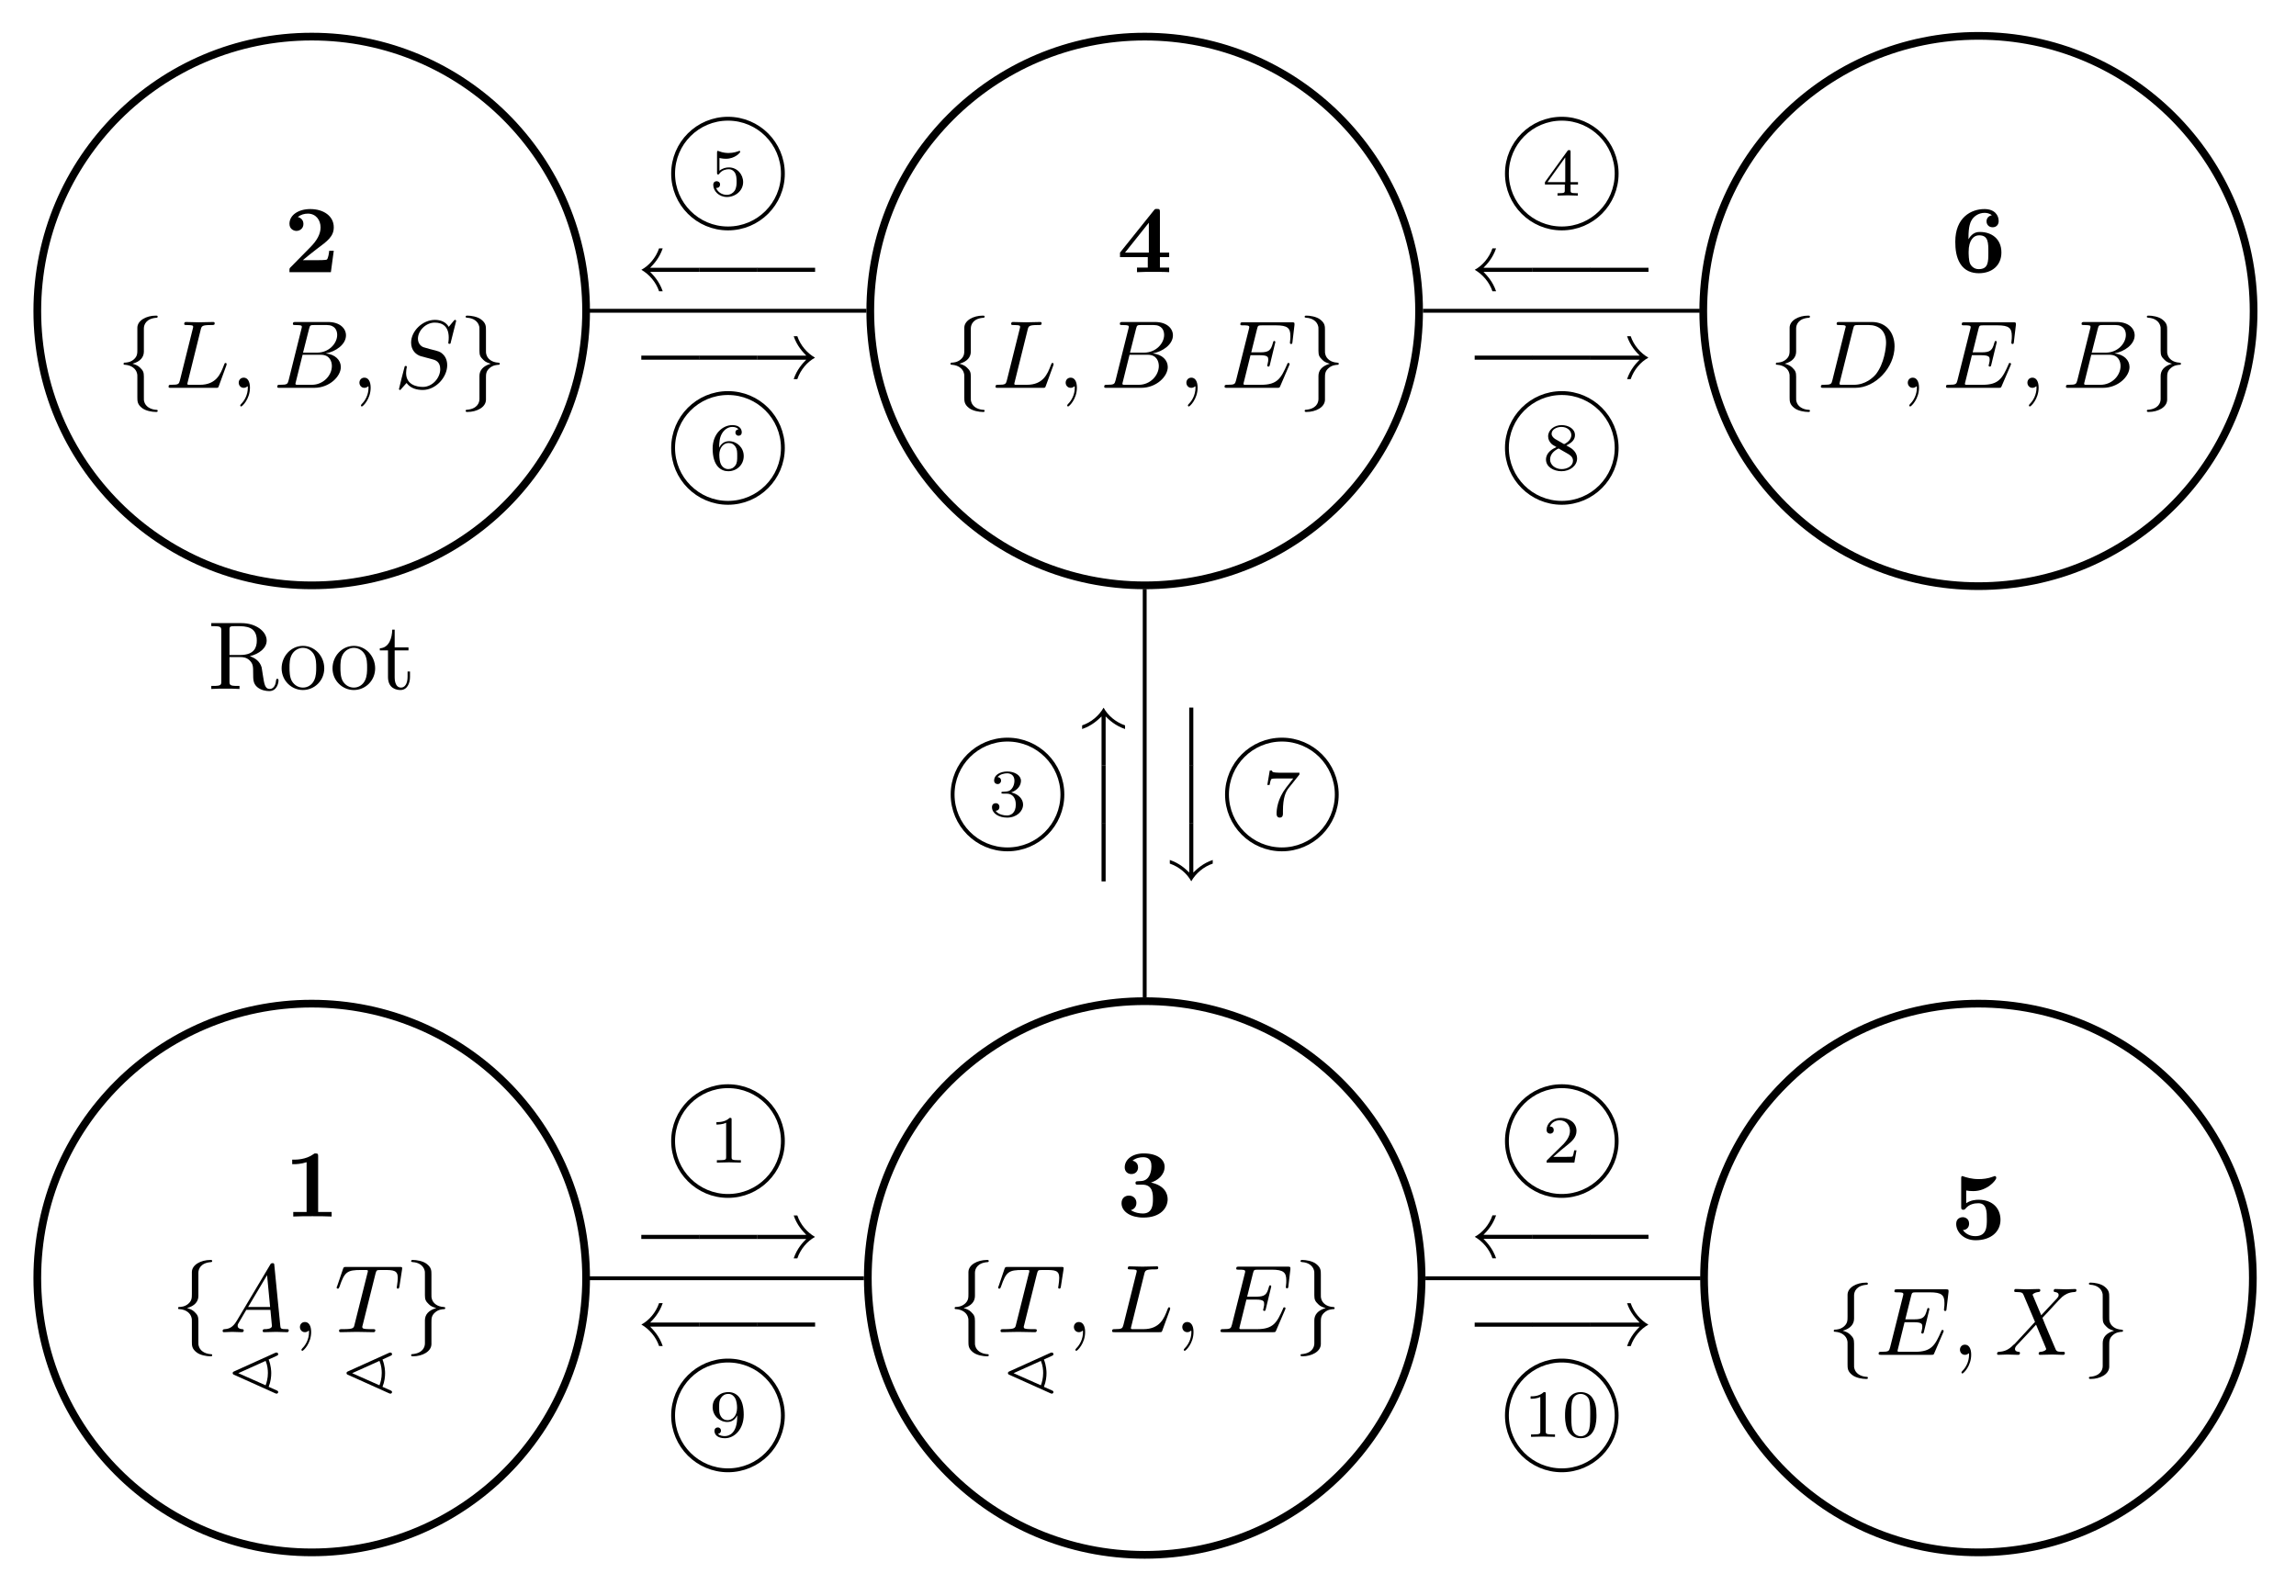 <?xml version="1.0" encoding="UTF-8"?>
<svg xmlns="http://www.w3.org/2000/svg" xmlns:xlink="http://www.w3.org/1999/xlink" width="236.477pt" height="164.425pt" viewBox="0 0 236.477 164.425" version="1.2">
<defs>
<g>
<symbol overflow="visible" id="glyph0-0">
<path style="stroke:none;" d=""/>
</symbol>
<symbol overflow="visible" id="glyph0-1">
<path style="stroke:none;" d="M 5.125 -2.203 L 4.656 -2.203 C 4.641 -2 4.547 -1.375 4.406 -1.297 C 4.297 -1.234 3.547 -1.234 3.391 -1.234 L 1.938 -1.234 C 2.406 -1.625 2.922 -2.047 3.359 -2.375 C 4.5 -3.219 5.125 -3.688 5.125 -4.625 C 5.125 -5.766 4.094 -6.5 2.703 -6.5 C 1.5 -6.5 0.562 -5.891 0.562 -4.984 C 0.562 -4.406 1.047 -4.25 1.281 -4.25 C 1.594 -4.25 2 -4.469 2 -4.969 C 2 -5.484 1.578 -5.641 1.422 -5.688 C 1.719 -5.922 2.094 -6.031 2.453 -6.031 C 3.297 -6.031 3.766 -5.359 3.766 -4.609 C 3.766 -3.922 3.391 -3.25 2.688 -2.547 L 0.688 -0.516 C 0.562 -0.391 0.562 -0.375 0.562 -0.172 L 0.562 0 L 4.828 0 Z M 5.125 -2.203 "/>
</symbol>
<symbol overflow="visible" id="glyph0-2">
<path style="stroke:none;" d="M 4.422 -1.547 L 5.375 -1.547 L 5.375 -2.016 L 4.422 -2.016 L 4.422 -6.188 C 4.422 -6.453 4.391 -6.516 4.125 -6.516 C 3.906 -6.516 3.906 -6.5 3.781 -6.344 L 0.312 -2.016 L 0.312 -1.547 L 3.172 -1.547 L 3.172 -0.469 L 2.062 -0.469 L 2.062 0 C 2.438 -0.031 3.344 -0.031 3.766 -0.031 C 4.172 -0.031 5.031 -0.031 5.375 0 L 5.375 -0.469 L 4.422 -0.469 Z M 3.281 -2.016 L 0.828 -2.016 L 3.281 -5.094 Z M 3.281 -2.016 "/>
</symbol>
<symbol overflow="visible" id="glyph0-3">
<path style="stroke:none;" d="M 1.828 -3.391 L 1.828 -3.578 C 1.828 -4.719 2.031 -5.141 2.109 -5.281 C 2.344 -5.75 2.875 -6.109 3.484 -6.109 C 3.656 -6.109 4 -6.078 4.234 -5.859 C 3.875 -5.797 3.688 -5.531 3.688 -5.234 C 3.688 -4.906 3.922 -4.625 4.312 -4.625 C 4.688 -4.625 4.938 -4.875 4.938 -5.266 C 4.938 -5.875 4.516 -6.5 3.469 -6.5 C 2.109 -6.5 0.469 -5.641 0.469 -3.141 C 0.469 -2.359 0.562 -1.562 0.969 -0.891 C 1.438 -0.125 2.188 0.109 2.891 0.109 C 4.266 0.109 5.219 -0.703 5.219 -2.031 C 5.219 -3.422 4.219 -4.141 3.016 -4.141 C 2.797 -4.141 2.25 -4.141 1.828 -3.391 Z M 2.875 -0.312 C 2.344 -0.312 2.078 -0.703 2 -0.859 C 1.844 -1.188 1.844 -1.906 1.844 -2.078 C 1.844 -3.328 2.375 -3.797 2.922 -3.797 C 3.875 -3.797 3.875 -3.047 3.875 -2.047 C 3.875 -1.047 3.875 -0.312 2.875 -0.312 Z M 2.875 -0.312 "/>
</symbol>
<symbol overflow="visible" id="glyph0-4">
<path style="stroke:none;" d="M 3.516 -6.188 C 3.516 -6.406 3.516 -6.5 3.25 -6.5 C 3.141 -6.5 3.125 -6.5 3.031 -6.422 C 2.266 -5.859 1.25 -5.859 1.047 -5.859 L 0.844 -5.859 L 0.844 -5.391 L 1.047 -5.391 C 1.203 -5.391 1.75 -5.406 2.328 -5.594 L 2.328 -0.469 L 0.953 -0.469 L 0.953 0 C 1.391 -0.031 2.438 -0.031 2.922 -0.031 C 3.406 -0.031 4.469 -0.031 4.906 0 L 4.906 -0.469 L 3.516 -0.469 Z M 3.516 -6.188 "/>
</symbol>
<symbol overflow="visible" id="glyph0-5">
<path style="stroke:none;" d="M 3.5 -3.5 C 4.172 -3.703 4.906 -4.266 4.906 -5.125 C 4.906 -5.891 4.141 -6.5 2.75 -6.5 C 1.562 -6.5 0.797 -5.859 0.797 -5.062 C 0.797 -4.641 1.094 -4.375 1.484 -4.375 C 1.922 -4.375 2.172 -4.688 2.172 -5.062 C 2.172 -5.641 1.641 -5.75 1.594 -5.75 C 1.938 -6.031 2.375 -6.109 2.688 -6.109 C 3.516 -6.109 3.547 -5.484 3.547 -5.156 C 3.547 -5.016 3.531 -3.719 2.5 -3.656 C 2.094 -3.641 2.078 -3.625 2.031 -3.625 C 1.922 -3.609 1.906 -3.516 1.906 -3.453 C 1.906 -3.281 2 -3.281 2.188 -3.281 L 2.625 -3.281 C 3.703 -3.281 3.703 -2.297 3.703 -1.797 C 3.703 -1.328 3.703 -0.312 2.672 -0.312 C 2.406 -0.312 1.891 -0.359 1.422 -0.656 C 1.75 -0.75 2 -0.984 2 -1.406 C 2 -1.844 1.672 -2.156 1.234 -2.156 C 0.828 -2.156 0.469 -1.891 0.469 -1.375 C 0.469 -0.484 1.438 0.109 2.719 0.109 C 4.5 0.109 5.219 -0.891 5.219 -1.781 C 5.219 -2.328 4.938 -3.188 3.5 -3.5 Z M 3.5 -3.5 "/>
</symbol>
<symbol overflow="visible" id="glyph0-6">
<path style="stroke:none;" d="M 5.125 -2 C 5.125 -3.141 4.344 -4.062 2.875 -4.062 C 2.594 -4.062 2.062 -4.031 1.594 -3.703 L 1.594 -5.016 C 1.875 -4.969 1.984 -4.953 2.328 -4.953 C 3.766 -4.953 4.688 -6.078 4.688 -6.312 C 4.688 -6.391 4.656 -6.5 4.547 -6.5 C 4.516 -6.5 4.5 -6.5 4.391 -6.453 C 3.828 -6.234 3.297 -6.188 2.875 -6.188 C 2.125 -6.188 1.594 -6.375 1.344 -6.453 C 1.25 -6.484 1.234 -6.5 1.203 -6.5 C 1.078 -6.5 1.078 -6.391 1.078 -6.234 L 1.078 -3.328 C 1.078 -3.156 1.078 -3.031 1.297 -3.031 C 1.422 -3.031 1.438 -3.062 1.516 -3.141 C 1.891 -3.609 2.438 -3.703 2.844 -3.703 C 3.719 -3.703 3.719 -2.828 3.719 -2.031 C 3.719 -1.312 3.719 -0.312 2.531 -0.312 C 2.297 -0.312 1.672 -0.359 1.25 -0.938 C 1.609 -0.953 1.891 -1.188 1.891 -1.594 C 1.891 -2.125 1.469 -2.266 1.234 -2.266 C 1.078 -2.266 0.562 -2.188 0.562 -1.578 C 0.562 -0.734 1.344 0.109 2.562 0.109 C 4.156 0.109 5.125 -0.781 5.125 -2 Z M 5.125 -2 "/>
</symbol>
<symbol overflow="visible" id="glyph1-0">
<path style="stroke:none;" d=""/>
</symbol>
<symbol overflow="visible" id="glyph1-1">
<path style="stroke:none;" d="M 2.812 -6.125 C 2.812 -6.516 3.062 -7.156 4.141 -7.219 C 4.203 -7.234 4.234 -7.266 4.234 -7.328 C 4.234 -7.438 4.156 -7.438 4.047 -7.438 C 3.062 -7.438 2.156 -6.938 2.141 -6.203 L 2.141 -3.938 C 2.141 -3.547 2.141 -3.234 1.75 -2.906 C 1.406 -2.625 1.016 -2.594 0.797 -2.594 C 0.75 -2.578 0.719 -2.547 0.719 -2.484 C 0.719 -2.375 0.781 -2.375 0.875 -2.375 C 1.531 -2.328 2 -1.969 2.109 -1.484 C 2.141 -1.375 2.141 -1.359 2.141 -1 L 2.141 0.969 C 2.141 1.375 2.141 1.703 2.625 2.078 C 3 2.375 3.656 2.484 4.047 2.484 C 4.156 2.484 4.234 2.484 4.234 2.375 C 4.234 2.266 4.172 2.266 4.078 2.266 C 3.453 2.219 2.969 1.906 2.844 1.406 C 2.812 1.312 2.812 1.297 2.812 0.938 L 2.812 -1.156 C 2.812 -1.609 2.734 -1.781 2.406 -2.094 C 2.203 -2.297 1.922 -2.406 1.641 -2.484 C 2.453 -2.703 2.812 -3.172 2.812 -3.734 Z M 2.812 -6.125 "/>
</symbol>
<symbol overflow="visible" id="glyph1-2">
<path style="stroke:none;" d="M 2.141 1.156 C 2.141 1.562 1.891 2.188 0.797 2.266 C 0.75 2.266 0.719 2.312 0.719 2.375 C 0.719 2.484 0.828 2.484 0.906 2.484 C 1.875 2.484 2.797 2 2.812 1.234 L 2.812 -1.016 C 2.812 -1.406 2.812 -1.719 3.203 -2.047 C 3.547 -2.344 3.922 -2.359 4.141 -2.375 C 4.203 -2.375 4.234 -2.422 4.234 -2.484 C 4.234 -2.578 4.172 -2.578 4.078 -2.594 C 3.422 -2.625 2.953 -2.984 2.844 -3.469 C 2.812 -3.578 2.812 -3.609 2.812 -3.953 L 2.812 -5.922 C 2.812 -6.344 2.812 -6.656 2.328 -7.031 C 1.938 -7.344 1.25 -7.438 0.906 -7.438 C 0.828 -7.438 0.719 -7.438 0.719 -7.328 C 0.719 -7.234 0.781 -7.234 0.875 -7.219 C 1.5 -7.188 1.984 -6.859 2.109 -6.359 C 2.141 -6.266 2.141 -6.25 2.141 -5.891 L 2.141 -3.812 C 2.141 -3.359 2.219 -3.188 2.547 -2.875 C 2.75 -2.656 3.031 -2.562 3.312 -2.484 C 2.5 -2.25 2.141 -1.797 2.141 -1.219 Z M 2.141 1.156 "/>
</symbol>
<symbol overflow="visible" id="glyph2-0">
<path style="stroke:none;" d=""/>
</symbol>
<symbol overflow="visible" id="glyph2-1">
<path style="stroke:none;" d="M 3.703 -6 C 3.797 -6.359 3.828 -6.469 4.766 -6.469 C 5.062 -6.469 5.141 -6.469 5.141 -6.656 C 5.141 -6.781 5.031 -6.781 4.984 -6.781 C 4.656 -6.781 3.844 -6.75 3.516 -6.75 C 3.219 -6.75 2.484 -6.781 2.188 -6.781 C 2.125 -6.781 2 -6.781 2 -6.578 C 2 -6.469 2.094 -6.469 2.281 -6.469 C 2.297 -6.469 2.484 -6.469 2.656 -6.453 C 2.844 -6.422 2.922 -6.422 2.922 -6.297 C 2.922 -6.25 2.922 -6.219 2.891 -6.109 L 1.562 -0.781 C 1.453 -0.391 1.438 -0.312 0.656 -0.312 C 0.484 -0.312 0.391 -0.312 0.391 -0.109 C 0.391 0 0.469 0 0.656 0 L 5.25 0 C 5.484 0 5.5 0 5.562 -0.172 L 6.344 -2.312 C 6.375 -2.422 6.375 -2.438 6.375 -2.453 C 6.375 -2.484 6.344 -2.562 6.266 -2.562 C 6.172 -2.562 6.156 -2.516 6.094 -2.344 C 5.75 -1.438 5.312 -0.312 3.609 -0.312 L 2.672 -0.312 C 2.531 -0.312 2.516 -0.312 2.453 -0.312 C 2.344 -0.328 2.328 -0.344 2.328 -0.422 C 2.328 -0.453 2.328 -0.469 2.375 -0.641 Z M 3.703 -6 "/>
</symbol>
<symbol overflow="visible" id="glyph2-2">
<path style="stroke:none;" d="M 2.016 -0.016 C 2.016 -0.672 1.766 -1.047 1.375 -1.047 C 1.047 -1.047 0.859 -0.797 0.859 -0.531 C 0.859 -0.266 1.047 0 1.375 0 C 1.5 0 1.625 -0.047 1.719 -0.125 C 1.75 -0.156 1.766 -0.156 1.781 -0.156 C 1.781 -0.156 1.797 -0.156 1.797 -0.016 C 1.797 0.719 1.453 1.312 1.125 1.641 C 1.016 1.75 1.016 1.781 1.016 1.812 C 1.016 1.875 1.062 1.922 1.109 1.922 C 1.219 1.922 2.016 1.156 2.016 -0.016 Z M 2.016 -0.016 "/>
</symbol>
<symbol overflow="visible" id="glyph2-3">
<path style="stroke:none;" d="M 1.594 -0.781 C 1.484 -0.391 1.469 -0.312 0.688 -0.312 C 0.516 -0.312 0.422 -0.312 0.422 -0.109 C 0.422 0 0.5 0 0.688 0 L 4.234 0 C 5.797 0 6.969 -1.172 6.969 -2.141 C 6.969 -2.859 6.391 -3.438 5.422 -3.547 C 6.453 -3.734 7.5 -4.469 7.5 -5.406 C 7.5 -6.141 6.844 -6.781 5.656 -6.781 L 2.328 -6.781 C 2.141 -6.781 2.031 -6.781 2.031 -6.578 C 2.031 -6.469 2.125 -6.469 2.312 -6.469 C 2.328 -6.469 2.516 -6.469 2.688 -6.453 C 2.875 -6.422 2.953 -6.422 2.953 -6.297 C 2.953 -6.25 2.953 -6.219 2.922 -6.109 Z M 3.078 -3.625 L 3.703 -6.094 C 3.797 -6.438 3.812 -6.469 4.234 -6.469 L 5.516 -6.469 C 6.391 -6.469 6.594 -5.891 6.594 -5.453 C 6.594 -4.578 5.75 -3.625 4.531 -3.625 Z M 2.641 -0.312 C 2.5 -0.312 2.484 -0.312 2.422 -0.312 C 2.328 -0.328 2.297 -0.344 2.297 -0.422 C 2.297 -0.453 2.297 -0.469 2.344 -0.641 L 3.031 -3.406 L 4.906 -3.406 C 5.859 -3.406 6.047 -2.672 6.047 -2.25 C 6.047 -1.266 5.156 -0.312 3.984 -0.312 Z M 2.641 -0.312 "/>
</symbol>
<symbol overflow="visible" id="glyph2-4">
<path style="stroke:none;" d="M 6.406 -6.891 C 6.406 -6.922 6.375 -7 6.297 -7 C 6.234 -7 6.234 -6.984 6.109 -6.844 L 5.641 -6.281 C 5.375 -6.75 4.859 -7 4.219 -7 C 2.953 -7 1.766 -5.859 1.766 -4.656 C 1.766 -3.844 2.297 -3.391 2.797 -3.25 L 3.859 -2.969 C 4.234 -2.875 4.766 -2.734 4.766 -1.922 C 4.766 -1.016 3.953 -0.094 2.984 -0.094 C 2.344 -0.094 1.25 -0.312 1.25 -1.531 C 1.25 -1.781 1.297 -2.016 1.312 -2.078 C 1.312 -2.109 1.328 -2.125 1.328 -2.141 C 1.328 -2.25 1.266 -2.25 1.203 -2.25 C 1.156 -2.25 1.141 -2.25 1.109 -2.219 C 1.078 -2.172 0.516 0.094 0.516 0.125 C 0.516 0.172 0.562 0.219 0.625 0.219 C 0.672 0.219 0.688 0.203 0.797 0.062 L 1.297 -0.5 C 1.719 0.078 2.391 0.219 2.969 0.219 C 4.312 0.219 5.484 -1.094 5.484 -2.328 C 5.484 -3.016 5.156 -3.359 5 -3.5 C 4.766 -3.719 4.625 -3.766 3.734 -3.984 C 3.516 -4.047 3.172 -4.141 3.078 -4.172 C 2.812 -4.25 2.469 -4.547 2.469 -5.062 C 2.469 -5.875 3.266 -6.719 4.203 -6.719 C 5.031 -6.719 5.641 -6.297 5.641 -5.172 C 5.641 -4.859 5.594 -4.688 5.594 -4.625 C 5.594 -4.609 5.594 -4.531 5.719 -4.531 C 5.812 -4.531 5.828 -4.547 5.859 -4.719 Z M 6.406 -6.891 "/>
</symbol>
<symbol overflow="visible" id="glyph2-5">
<path style="stroke:none;" d="M 7.031 -2.312 C 7.047 -2.359 7.078 -2.438 7.078 -2.453 C 7.078 -2.453 7.078 -2.562 6.953 -2.562 C 6.859 -2.562 6.844 -2.5 6.828 -2.438 C 6.188 -0.969 5.812 -0.312 4.125 -0.312 L 2.672 -0.312 C 2.531 -0.312 2.516 -0.312 2.453 -0.312 C 2.344 -0.328 2.328 -0.344 2.328 -0.422 C 2.328 -0.453 2.328 -0.469 2.375 -0.641 L 3.047 -3.359 L 4.031 -3.359 C 4.875 -3.359 4.875 -3.141 4.875 -2.891 C 4.875 -2.828 4.875 -2.703 4.797 -2.406 C 4.781 -2.359 4.766 -2.328 4.766 -2.297 C 4.766 -2.25 4.812 -2.188 4.906 -2.188 C 4.984 -2.188 5.016 -2.25 5.047 -2.391 L 5.609 -4.719 C 5.609 -4.766 5.562 -4.828 5.5 -4.828 C 5.406 -4.828 5.391 -4.766 5.359 -4.641 C 5.156 -3.891 4.969 -3.656 4.062 -3.656 L 3.125 -3.656 L 3.719 -6.047 C 3.812 -6.406 3.812 -6.438 4.25 -6.438 L 5.656 -6.438 C 6.859 -6.438 7.156 -6.156 7.156 -5.344 C 7.156 -5.094 7.156 -5.078 7.125 -4.812 C 7.125 -4.75 7.109 -4.688 7.109 -4.641 C 7.109 -4.578 7.141 -4.516 7.234 -4.516 C 7.344 -4.516 7.359 -4.578 7.375 -4.766 L 7.578 -6.484 C 7.594 -6.75 7.547 -6.75 7.297 -6.75 L 2.297 -6.75 C 2.094 -6.75 2 -6.75 2 -6.547 C 2 -6.438 2.078 -6.438 2.266 -6.438 C 2.641 -6.438 2.922 -6.438 2.922 -6.266 C 2.922 -6.219 2.922 -6.203 2.875 -6.016 L 1.562 -0.781 C 1.453 -0.391 1.438 -0.312 0.656 -0.312 C 0.484 -0.312 0.375 -0.312 0.375 -0.125 C 0.375 0 0.469 0 0.656 0 L 5.797 0 C 6.031 0 6.047 -0.016 6.109 -0.172 Z M 7.031 -2.312 "/>
</symbol>
<symbol overflow="visible" id="glyph2-6">
<path style="stroke:none;" d="M 1.578 -0.781 C 1.484 -0.391 1.453 -0.312 0.672 -0.312 C 0.5 -0.312 0.391 -0.312 0.391 -0.125 C 0.391 0 0.484 0 0.672 0 L 3.953 0 C 6.016 0 7.984 -2.094 7.984 -4.266 C 7.984 -5.672 7.141 -6.781 5.641 -6.781 L 2.312 -6.781 C 2.125 -6.781 2.016 -6.781 2.016 -6.594 C 2.016 -6.469 2.109 -6.469 2.297 -6.469 C 2.438 -6.469 2.609 -6.453 2.734 -6.453 C 2.891 -6.422 2.953 -6.406 2.953 -6.297 C 2.953 -6.25 2.938 -6.219 2.906 -6.109 Z M 3.719 -6.094 C 3.812 -6.438 3.828 -6.469 4.25 -6.469 L 5.312 -6.469 C 6.297 -6.469 7.109 -5.938 7.109 -4.641 C 7.109 -4.141 6.922 -2.516 6.078 -1.422 C 5.781 -1.062 5 -0.312 3.781 -0.312 L 2.656 -0.312 C 2.516 -0.312 2.5 -0.312 2.438 -0.312 C 2.344 -0.328 2.312 -0.344 2.312 -0.422 C 2.312 -0.453 2.312 -0.469 2.359 -0.641 Z M 3.719 -6.094 "/>
</symbol>
<symbol overflow="visible" id="glyph2-7">
<path style="stroke:none;" d="M 1.781 -1.141 C 1.375 -0.469 0.984 -0.344 0.562 -0.312 C 0.438 -0.297 0.344 -0.297 0.344 -0.109 C 0.344 -0.047 0.391 0 0.469 0 C 0.75 0 1.047 -0.031 1.328 -0.031 C 1.656 -0.031 2 0 2.328 0 C 2.375 0 2.516 0 2.516 -0.188 C 2.516 -0.297 2.422 -0.312 2.344 -0.312 C 2.125 -0.328 1.891 -0.406 1.891 -0.656 C 1.891 -0.781 1.938 -0.891 2.031 -1.016 L 2.781 -2.297 L 5.266 -2.297 C 5.281 -2.078 5.422 -0.734 5.422 -0.641 C 5.422 -0.344 4.906 -0.312 4.719 -0.312 C 4.578 -0.312 4.469 -0.312 4.469 -0.109 C 4.469 0 4.594 0 4.609 0 C 5.016 0 5.453 -0.031 5.859 -0.031 C 6.109 -0.031 6.734 0 6.969 0 C 7.031 0 7.156 0 7.156 -0.203 C 7.156 -0.312 7.047 -0.312 6.922 -0.312 C 6.312 -0.312 6.312 -0.375 6.281 -0.672 L 5.672 -6.859 C 5.656 -7.062 5.656 -7.109 5.484 -7.109 C 5.328 -7.109 5.281 -7.031 5.234 -6.938 Z M 2.969 -2.594 L 4.922 -5.875 L 5.234 -2.594 Z M 2.969 -2.594 "/>
</symbol>
<symbol overflow="visible" id="glyph2-8">
<path style="stroke:none;" d="M 4.234 -6.016 C 4.312 -6.297 4.344 -6.359 4.469 -6.391 C 4.547 -6.406 4.875 -6.406 5.094 -6.406 C 6.094 -6.406 6.531 -6.375 6.531 -5.594 C 6.531 -5.453 6.5 -5.062 6.453 -4.797 C 6.453 -4.766 6.422 -4.641 6.422 -4.609 C 6.422 -4.547 6.453 -4.484 6.547 -4.484 C 6.656 -4.484 6.672 -4.562 6.703 -4.719 L 6.969 -6.438 C 6.969 -6.484 6.984 -6.578 6.984 -6.609 C 6.984 -6.719 6.891 -6.719 6.719 -6.719 L 1.203 -6.719 C 0.969 -6.719 0.969 -6.703 0.891 -6.516 L 0.297 -4.766 C 0.281 -4.75 0.234 -4.609 0.234 -4.594 C 0.234 -4.531 0.281 -4.484 0.359 -4.484 C 0.453 -4.484 0.469 -4.531 0.531 -4.688 C 1.062 -6.234 1.312 -6.406 2.781 -6.406 L 3.172 -6.406 C 3.453 -6.406 3.453 -6.375 3.453 -6.297 C 3.453 -6.234 3.422 -6.109 3.406 -6.078 L 2.078 -0.781 C 2 -0.422 1.969 -0.312 0.906 -0.312 C 0.547 -0.312 0.484 -0.312 0.484 -0.125 C 0.484 0 0.594 0 0.656 0 C 0.922 0 1.203 -0.016 1.469 -0.016 C 1.75 -0.016 2.031 -0.031 2.312 -0.031 C 2.594 -0.031 2.875 -0.016 3.141 -0.016 C 3.422 -0.016 3.719 0 4 0 C 4.094 0 4.219 0 4.219 -0.203 C 4.219 -0.312 4.141 -0.312 3.875 -0.312 C 3.625 -0.312 3.5 -0.312 3.25 -0.328 C 2.953 -0.359 2.875 -0.391 2.875 -0.547 C 2.875 -0.562 2.875 -0.609 2.922 -0.75 Z M 4.234 -6.016 "/>
</symbol>
<symbol overflow="visible" id="glyph2-9">
<path style="stroke:none;" d="M 4.812 -4.078 L 3.984 -6.047 C 3.953 -6.125 3.922 -6.172 3.922 -6.188 C 3.922 -6.234 4.094 -6.422 4.516 -6.469 C 4.609 -6.484 4.719 -6.484 4.719 -6.656 C 4.719 -6.781 4.594 -6.781 4.562 -6.781 C 4.156 -6.781 3.734 -6.75 3.312 -6.75 C 3.062 -6.75 2.453 -6.781 2.203 -6.781 C 2.141 -6.781 2.031 -6.781 2.031 -6.578 C 2.031 -6.469 2.125 -6.469 2.25 -6.469 C 2.844 -6.469 2.906 -6.375 3 -6.156 L 4.172 -3.391 L 2.078 -1.125 L 1.938 -1.016 C 1.453 -0.5 0.984 -0.344 0.484 -0.312 C 0.359 -0.297 0.266 -0.297 0.266 -0.109 C 0.266 -0.094 0.266 0 0.391 0 C 0.688 0 1.016 -0.031 1.328 -0.031 C 1.703 -0.031 2.078 0 2.438 0 C 2.5 0 2.625 0 2.625 -0.203 C 2.625 -0.297 2.516 -0.312 2.5 -0.312 C 2.406 -0.312 2.109 -0.344 2.109 -0.609 C 2.109 -0.781 2.25 -0.938 2.375 -1.062 L 3.391 -2.141 L 4.281 -3.109 L 5.281 -0.734 C 5.312 -0.625 5.328 -0.609 5.328 -0.594 C 5.328 -0.516 5.141 -0.344 4.75 -0.312 C 4.641 -0.297 4.547 -0.281 4.547 -0.125 C 4.547 0 4.656 0 4.703 0 C 4.984 0 5.672 -0.031 5.953 -0.031 C 6.203 -0.031 6.812 0 7.047 0 C 7.125 0 7.25 0 7.25 -0.188 C 7.25 -0.312 7.141 -0.312 7.062 -0.312 C 6.406 -0.312 6.375 -0.344 6.219 -0.75 C 5.828 -1.672 5.156 -3.219 4.938 -3.812 C 5.609 -4.5 6.641 -5.688 6.969 -5.969 C 7.25 -6.203 7.625 -6.438 8.219 -6.469 C 8.359 -6.484 8.438 -6.484 8.438 -6.672 C 8.438 -6.672 8.438 -6.781 8.312 -6.781 C 8.016 -6.781 7.688 -6.75 7.375 -6.75 C 7.016 -6.75 6.641 -6.781 6.281 -6.781 C 6.219 -6.781 6.094 -6.781 6.094 -6.578 C 6.094 -6.516 6.141 -6.484 6.219 -6.469 C 6.297 -6.453 6.609 -6.438 6.609 -6.156 C 6.609 -6.016 6.5 -5.891 6.422 -5.797 Z M 4.812 -4.078 "/>
</symbol>
<symbol overflow="visible" id="glyph3-0">
<path style="stroke:none;" d=""/>
</symbol>
<symbol overflow="visible" id="glyph3-1">
<path style="stroke:none;" d="M 7.266 -0.875 C 7.266 -0.938 7.266 -1.047 7.141 -1.047 C 7.031 -1.047 7.031 -0.953 7.016 -0.891 C 6.953 -0.172 6.609 0 6.359 0 C 5.875 0 5.797 -0.5 5.656 -1.422 L 5.531 -2.219 C 5.344 -2.859 4.859 -3.188 4.312 -3.375 C 5.281 -3.609 6.047 -4.219 6.047 -4.984 C 6.047 -5.938 4.922 -6.781 3.469 -6.781 L 0.344 -6.781 L 0.344 -6.469 L 0.578 -6.469 C 1.344 -6.469 1.375 -6.359 1.375 -6 L 1.375 -0.781 C 1.375 -0.422 1.344 -0.312 0.578 -0.312 L 0.344 -0.312 L 0.344 0 C 0.703 -0.031 1.406 -0.031 1.797 -0.031 C 2.188 -0.031 2.891 -0.031 3.25 0 L 3.25 -0.312 L 3 -0.312 C 2.25 -0.312 2.219 -0.422 2.219 -0.781 L 2.219 -3.281 L 3.359 -3.281 C 3.516 -3.281 3.938 -3.281 4.281 -2.953 C 4.656 -2.594 4.656 -2.281 4.656 -1.625 C 4.656 -0.969 4.656 -0.578 5.062 -0.203 C 5.484 0.156 6.016 0.219 6.312 0.219 C 7.094 0.219 7.266 -0.594 7.266 -0.875 Z M 5.031 -4.984 C 5.031 -4.312 4.797 -3.5 3.328 -3.5 L 2.219 -3.5 L 2.219 -6.078 C 2.219 -6.297 2.219 -6.422 2.438 -6.453 C 2.547 -6.469 2.828 -6.469 3.031 -6.469 C 3.922 -6.469 5.031 -6.422 5.031 -4.984 Z M 5.031 -4.984 "/>
</symbol>
<symbol overflow="visible" id="glyph3-2">
<path style="stroke:none;" d="M 4.672 -2.125 C 4.672 -3.391 3.688 -4.438 2.484 -4.438 C 1.234 -4.438 0.281 -3.359 0.281 -2.125 C 0.281 -0.844 1.312 0.109 2.469 0.109 C 3.672 0.109 4.672 -0.859 4.672 -2.125 Z M 3.844 -2.203 C 3.844 -1.844 3.844 -1.312 3.625 -0.875 C 3.406 -0.422 2.969 -0.141 2.484 -0.141 C 2.047 -0.141 1.625 -0.344 1.344 -0.797 C 1.094 -1.234 1.094 -1.844 1.094 -2.203 C 1.094 -2.594 1.094 -3.125 1.344 -3.562 C 1.609 -4.016 2.078 -4.234 2.469 -4.234 C 2.906 -4.234 3.328 -4.016 3.594 -3.578 C 3.844 -3.156 3.844 -2.578 3.844 -2.203 Z M 3.844 -2.203 "/>
</symbol>
<symbol overflow="visible" id="glyph3-3">
<path style="stroke:none;" d="M 3.297 -1.234 L 3.297 -1.797 L 3.047 -1.797 L 3.047 -1.25 C 3.047 -0.516 2.75 -0.141 2.375 -0.141 C 1.719 -0.141 1.719 -1.047 1.719 -1.203 L 1.719 -3.969 L 3.141 -3.969 L 3.141 -4.281 L 1.719 -4.281 L 1.719 -6.109 L 1.469 -6.109 C 1.453 -5.281 1.156 -4.234 0.188 -4.188 L 0.188 -3.969 L 1.031 -3.969 L 1.031 -1.234 C 1.031 -0.016 1.953 0.109 2.312 0.109 C 3.016 0.109 3.297 -0.594 3.297 -1.234 Z M 3.297 -1.234 "/>
</symbol>
<symbol overflow="visible" id="glyph4-0">
<path style="stroke:none;" d=""/>
</symbol>
<symbol overflow="visible" id="glyph4-1">
<path style="stroke:none;" d="M 5.062 -3.516 C 5.172 -3.562 5.234 -3.594 5.234 -3.703 C 5.234 -3.781 5.156 -3.859 5.062 -3.859 C 5.031 -3.859 5.016 -3.859 4.922 -3.828 L 0.703 -1.922 C 0.578 -1.875 0.547 -1.812 0.547 -1.75 C 0.547 -1.672 0.562 -1.609 0.703 -1.562 L 4.906 0.328 C 5 0.375 5.047 0.375 5.062 0.375 C 5.156 0.375 5.234 0.297 5.234 0.219 C 5.234 0.109 5.141 0.062 5.094 0.047 L 4.25 -0.328 C 4.469 -0.859 4.516 -1.391 4.516 -1.734 C 4.516 -1.922 4.5 -2.516 4.25 -3.141 Z M 1.125 -1.734 L 3.938 -3 C 4.141 -2.516 4.172 -2.047 4.172 -1.75 C 4.172 -1.203 4.047 -0.781 3.938 -0.484 Z M 1.125 -1.734 "/>
</symbol>
<symbol overflow="visible" id="glyph5-0">
<path style="stroke:none;" d=""/>
</symbol>
<symbol overflow="visible" id="glyph5-1">
<path style="stroke:none;" d="M 2.328 -4.422 C 2.328 -4.609 2.312 -4.609 2.125 -4.609 C 1.672 -4.172 1.047 -4.172 0.766 -4.172 L 0.766 -3.922 C 0.922 -3.922 1.391 -3.922 1.766 -4.109 L 1.766 -0.562 C 1.766 -0.344 1.766 -0.25 1.078 -0.25 L 0.812 -0.25 L 0.812 0 C 0.938 0 1.781 -0.031 2.047 -0.031 C 2.266 -0.031 3.141 0 3.281 0 L 3.281 -0.25 L 3.031 -0.25 C 2.328 -0.25 2.328 -0.344 2.328 -0.562 Z M 2.328 -4.422 "/>
</symbol>
<symbol overflow="visible" id="glyph5-2">
<path style="stroke:none;" d="M 3.516 -1.266 L 3.281 -1.266 C 3.25 -1.109 3.188 -0.703 3.094 -0.625 C 3.031 -0.594 2.5 -0.594 2.406 -0.594 L 1.125 -0.594 C 1.859 -1.234 2.094 -1.438 2.516 -1.766 C 3.031 -2.172 3.516 -2.594 3.516 -3.266 C 3.516 -4.109 2.781 -4.609 1.891 -4.609 C 1.016 -4.609 0.438 -4.016 0.438 -3.375 C 0.438 -3.016 0.734 -2.984 0.812 -2.984 C 0.969 -2.984 1.172 -3.094 1.172 -3.344 C 1.172 -3.484 1.125 -3.719 0.766 -3.719 C 0.984 -4.219 1.453 -4.359 1.781 -4.359 C 2.469 -4.359 2.844 -3.828 2.844 -3.266 C 2.844 -2.656 2.406 -2.172 2.188 -1.922 L 0.5 -0.266 C 0.438 -0.203 0.438 -0.188 0.438 0 L 3.297 0 Z M 3.516 -1.266 "/>
</symbol>
<symbol overflow="visible" id="glyph5-3">
<path style="stroke:none;" d="M 1.891 -2.328 C 2.438 -2.328 2.828 -1.953 2.828 -1.203 C 2.828 -0.344 2.328 -0.078 1.922 -0.078 C 1.641 -0.078 1.031 -0.156 0.75 -0.562 C 1.078 -0.578 1.141 -0.812 1.141 -0.953 C 1.141 -1.188 0.984 -1.344 0.766 -1.344 C 0.562 -1.344 0.375 -1.219 0.375 -0.938 C 0.375 -0.281 1.094 0.141 1.938 0.141 C 2.906 0.141 3.578 -0.5 3.578 -1.203 C 3.578 -1.75 3.125 -2.281 2.359 -2.453 C 3.094 -2.719 3.359 -3.234 3.359 -3.656 C 3.359 -4.203 2.719 -4.609 1.953 -4.609 C 1.188 -4.609 0.594 -4.234 0.594 -3.688 C 0.594 -3.453 0.75 -3.312 0.953 -3.312 C 1.172 -3.312 1.312 -3.484 1.312 -3.672 C 1.312 -3.875 1.172 -4.016 0.953 -4.031 C 1.203 -4.344 1.672 -4.422 1.938 -4.422 C 2.25 -4.422 2.688 -4.266 2.688 -3.656 C 2.688 -3.359 2.594 -3.047 2.406 -2.828 C 2.172 -2.562 1.984 -2.547 1.641 -2.531 C 1.453 -2.516 1.453 -2.516 1.406 -2.516 C 1.391 -2.516 1.344 -2.5 1.344 -2.422 C 1.344 -2.328 1.406 -2.328 1.516 -2.328 Z M 1.891 -2.328 "/>
</symbol>
<symbol overflow="visible" id="glyph5-4">
<path style="stroke:none;" d="M 3.672 -1.141 L 3.672 -1.391 L 2.906 -1.391 L 2.906 -4.484 C 2.906 -4.641 2.906 -4.688 2.75 -4.688 C 2.672 -4.688 2.641 -4.688 2.578 -4.594 L 0.266 -1.391 L 0.266 -1.141 L 2.312 -1.141 L 2.312 -0.562 C 2.312 -0.328 2.312 -0.25 1.75 -0.25 L 1.562 -0.25 L 1.562 0 C 1.906 -0.016 2.359 -0.031 2.609 -0.031 C 2.859 -0.031 3.312 -0.016 3.656 0 L 3.656 -0.25 L 3.469 -0.25 C 2.906 -0.25 2.906 -0.328 2.906 -0.562 L 2.906 -1.141 Z M 2.359 -3.938 L 2.359 -1.391 L 0.531 -1.391 Z M 2.359 -3.938 "/>
</symbol>
<symbol overflow="visible" id="glyph5-5">
<path style="stroke:none;" d="M 1.078 -3.875 C 1.438 -3.797 1.641 -3.797 1.75 -3.797 C 2.672 -3.797 3.219 -4.422 3.219 -4.516 C 3.219 -4.594 3.156 -4.609 3.125 -4.609 C 3.109 -4.609 3.094 -4.609 3.078 -4.594 C 2.906 -4.531 2.531 -4.391 2.016 -4.391 C 1.828 -4.391 1.453 -4.406 1.016 -4.578 C 0.938 -4.609 0.922 -4.609 0.922 -4.609 C 0.828 -4.609 0.828 -4.547 0.828 -4.422 L 0.828 -2.375 C 0.828 -2.266 0.828 -2.172 0.938 -2.172 C 1 -2.172 1.016 -2.188 1.078 -2.281 C 1.375 -2.656 1.797 -2.719 2.047 -2.719 C 2.469 -2.719 2.656 -2.375 2.688 -2.328 C 2.812 -2.094 2.844 -1.828 2.844 -1.422 C 2.844 -1.219 2.844 -0.812 2.641 -0.5 C 2.469 -0.25 2.172 -0.078 1.828 -0.078 C 1.375 -0.078 0.906 -0.328 0.734 -0.797 C 1 -0.766 1.141 -0.953 1.141 -1.141 C 1.141 -1.438 0.875 -1.484 0.781 -1.484 C 0.766 -1.484 0.438 -1.484 0.438 -1.109 C 0.438 -0.484 1.016 0.141 1.844 0.141 C 2.734 0.141 3.516 -0.516 3.516 -1.391 C 3.516 -2.188 2.906 -2.906 2.047 -2.906 C 1.75 -2.906 1.391 -2.828 1.078 -2.562 Z M 1.078 -3.875 "/>
</symbol>
<symbol overflow="visible" id="glyph5-6">
<path style="stroke:none;" d="M 1.047 -2.281 C 1.047 -2.844 1.094 -3.359 1.359 -3.781 C 1.594 -4.156 1.969 -4.422 2.406 -4.422 C 2.625 -4.422 2.906 -4.359 3.031 -4.172 C 2.859 -4.156 2.719 -4.047 2.719 -3.844 C 2.719 -3.672 2.844 -3.516 3.047 -3.516 C 3.25 -3.516 3.375 -3.656 3.375 -3.859 C 3.375 -4.25 3.094 -4.609 2.406 -4.609 C 1.391 -4.609 0.375 -3.703 0.375 -2.203 C 0.375 -0.406 1.219 0.141 1.984 0.141 C 2.844 0.141 3.578 -0.5 3.578 -1.422 C 3.578 -2.297 2.875 -2.953 2.062 -2.953 C 1.5 -2.953 1.203 -2.594 1.047 -2.281 Z M 1.984 -0.078 C 1.641 -0.078 1.375 -0.281 1.219 -0.594 C 1.125 -0.797 1.062 -1.141 1.062 -1.562 C 1.062 -2.234 1.469 -2.766 2.016 -2.766 C 2.344 -2.766 2.562 -2.641 2.734 -2.375 C 2.906 -2.109 2.906 -1.828 2.906 -1.422 C 2.906 -1.016 2.906 -0.734 2.719 -0.453 C 2.547 -0.219 2.328 -0.078 1.984 -0.078 Z M 1.984 -0.078 "/>
</symbol>
<symbol overflow="visible" id="glyph5-7">
<path style="stroke:none;" d="M 3.719 -4.203 C 3.797 -4.281 3.797 -4.297 3.797 -4.484 L 1.969 -4.484 C 1.688 -4.484 1.609 -4.484 1.359 -4.5 C 1 -4.531 0.984 -4.578 0.969 -4.703 L 0.734 -4.703 L 0.484 -3.219 L 0.719 -3.219 C 0.734 -3.312 0.812 -3.781 0.922 -3.844 C 0.969 -3.891 1.531 -3.891 1.641 -3.891 L 3.156 -3.891 C 2.938 -3.594 2.578 -3.156 2.438 -2.969 C 1.516 -1.766 1.438 -0.672 1.438 -0.25 C 1.438 -0.188 1.438 0.141 1.766 0.141 C 2.094 0.141 2.094 -0.172 2.094 -0.266 L 2.094 -0.547 C 2.094 -1.891 2.375 -2.516 2.672 -2.891 Z M 3.719 -4.203 "/>
</symbol>
<symbol overflow="visible" id="glyph5-8">
<path style="stroke:none;" d="M 2.469 -2.516 C 3.016 -2.781 3.359 -3.094 3.359 -3.578 C 3.359 -4.25 2.656 -4.609 1.984 -4.609 C 1.219 -4.609 0.594 -4.109 0.594 -3.453 C 0.594 -3.125 0.75 -2.891 0.875 -2.75 C 1 -2.609 1.047 -2.578 1.453 -2.344 C 1.062 -2.172 0.375 -1.797 0.375 -1.062 C 0.375 -0.297 1.172 0.141 1.969 0.141 C 2.844 0.141 3.578 -0.422 3.578 -1.172 C 3.578 -1.641 3.297 -2.016 2.906 -2.266 C 2.812 -2.312 2.562 -2.453 2.469 -2.516 Z M 1.328 -3.172 C 1.156 -3.281 0.953 -3.469 0.953 -3.719 C 0.953 -4.156 1.469 -4.422 1.969 -4.422 C 2.516 -4.422 2.984 -4.078 2.984 -3.578 C 2.984 -2.969 2.266 -2.656 2.25 -2.656 C 2.234 -2.656 2.219 -2.656 2.172 -2.688 Z M 1.672 -2.203 L 2.625 -1.656 C 2.812 -1.547 3.156 -1.344 3.156 -0.938 C 3.156 -0.406 2.578 -0.078 1.984 -0.078 C 1.344 -0.078 0.797 -0.5 0.797 -1.062 C 0.797 -1.578 1.172 -1.969 1.672 -2.203 Z M 1.672 -2.203 "/>
</symbol>
<symbol overflow="visible" id="glyph5-9">
<path style="stroke:none;" d="M 2.906 -2.078 C 2.906 -0.344 2.047 -0.078 1.641 -0.078 C 1.484 -0.078 1.109 -0.094 0.922 -0.312 C 1.203 -0.344 1.234 -0.578 1.234 -0.641 C 1.234 -0.812 1.109 -0.969 0.906 -0.969 C 0.703 -0.969 0.562 -0.828 0.562 -0.625 C 0.562 -0.156 0.969 0.141 1.641 0.141 C 2.641 0.141 3.578 -0.797 3.578 -2.281 C 3.578 -4.016 2.812 -4.609 2 -4.609 C 1.766 -4.609 1.281 -4.578 0.891 -4.188 C 0.656 -3.969 0.375 -3.688 0.375 -3.062 C 0.375 -2.188 1.078 -1.531 1.891 -1.531 C 2.453 -1.531 2.75 -1.891 2.906 -2.219 Z M 1.922 -1.719 C 1.656 -1.719 1.391 -1.812 1.203 -2.141 C 1.047 -2.391 1.047 -2.688 1.047 -3.062 C 1.047 -3.469 1.047 -3.75 1.25 -4.031 C 1.406 -4.266 1.641 -4.422 2 -4.422 C 2.359 -4.422 2.562 -4.188 2.672 -4.016 C 2.859 -3.719 2.891 -3.234 2.891 -2.984 C 2.891 -2.094 2.359 -1.719 1.922 -1.719 Z M 1.922 -1.719 "/>
</symbol>
<symbol overflow="visible" id="glyph5-10">
<path style="stroke:none;" d="M 3.594 -2.219 C 3.594 -2.984 3.5 -3.531 3.172 -4.016 C 2.969 -4.344 2.531 -4.609 1.969 -4.609 C 0.359 -4.609 0.359 -2.719 0.359 -2.219 C 0.359 -1.719 0.359 0.141 1.969 0.141 C 3.594 0.141 3.594 -1.719 3.594 -2.219 Z M 1.969 -0.062 C 1.656 -0.062 1.234 -0.25 1.094 -0.812 C 1 -1.219 1 -1.797 1 -2.312 C 1 -2.812 1 -3.344 1.094 -3.734 C 1.25 -4.281 1.688 -4.422 1.969 -4.422 C 2.344 -4.422 2.719 -4.188 2.844 -3.797 C 2.953 -3.406 2.953 -2.906 2.953 -2.312 C 2.953 -1.797 2.953 -1.281 2.859 -0.844 C 2.719 -0.203 2.25 -0.062 1.969 -0.062 Z M 1.969 -0.062 "/>
</symbol>
<symbol overflow="visible" id="glyph6-0">
<path style="stroke:none;" d=""/>
</symbol>
<symbol overflow="visible" id="glyph6-1">
<path style="stroke:none;" d="M 5.969 -3.094 L 5.969 -3.516 L -0.016 -3.516 L -0.016 -3.094 Z M 5.969 -3.094 "/>
</symbol>
<symbol overflow="visible" id="glyph6-2">
<path style="stroke:none;" d="M 5.062 -3.094 C 4.703 -2.734 4.109 -2.109 3.766 -1.094 L 4.141 -1.094 C 4.469 -2.062 5.172 -2.875 5.953 -3.297 L 5.953 -3.312 C 5.156 -3.766 4.453 -4.578 4.141 -5.516 L 3.766 -5.516 C 4.109 -4.5 4.703 -3.891 5.062 -3.516 L 0 -3.516 L 0 -3.094 Z M 5.062 -3.094 "/>
</symbol>
<symbol overflow="visible" id="glyph7-0">
<path style="stroke:none;" d=""/>
</symbol>
<symbol overflow="visible" id="glyph7-1">
<path style="stroke:none;" d="M -5.969 3.094 L -5.969 3.516 L 0.016 3.516 L 0.016 3.094 Z M -5.969 3.094 "/>
</symbol>
<symbol overflow="visible" id="glyph7-2">
<path style="stroke:none;" d="M -5.062 3.094 C -4.703 2.734 -4.109 2.109 -3.766 1.094 L -4.141 1.094 C -4.469 2.062 -5.172 2.875 -5.953 3.297 L -5.953 3.312 C -5.156 3.766 -4.453 4.578 -4.141 5.516 L -3.766 5.516 C -4.109 4.5 -4.703 3.891 -5.062 3.516 L 0 3.516 L 0 3.094 Z M -5.062 3.094 "/>
</symbol>
<symbol overflow="visible" id="glyph8-0">
<path style="stroke:none;" d=""/>
</symbol>
<symbol overflow="visible" id="glyph8-1">
<path style="stroke:none;" d="M -3.094 -5.969 L -3.516 -5.969 L -3.516 0.016 L -3.094 0.016 Z M -3.094 -5.969 "/>
</symbol>
<symbol overflow="visible" id="glyph8-2">
<path style="stroke:none;" d="M -3.094 -5.062 C -2.734 -4.703 -2.109 -4.109 -1.094 -3.766 L -1.094 -4.141 C -2.062 -4.469 -2.875 -5.172 -3.297 -5.953 L -3.312 -5.953 C -3.766 -5.156 -4.578 -4.453 -5.516 -4.141 L -5.516 -3.766 C -4.5 -4.109 -3.891 -4.703 -3.516 -5.062 L -3.516 0 L -3.094 0 Z M -3.094 -5.062 "/>
</symbol>
<symbol overflow="visible" id="glyph9-0">
<path style="stroke:none;" d=""/>
</symbol>
<symbol overflow="visible" id="glyph9-1">
<path style="stroke:none;" d="M 3.094 5.969 L 3.516 5.969 L 3.516 -0.016 L 3.094 -0.016 Z M 3.094 5.969 "/>
</symbol>
<symbol overflow="visible" id="glyph9-2">
<path style="stroke:none;" d="M 3.094 5.062 C 2.734 4.703 2.109 4.109 1.094 3.766 L 1.094 4.141 C 2.062 4.469 2.875 5.172 3.297 5.953 L 3.312 5.953 C 3.766 5.156 4.578 4.453 5.516 4.141 L 5.516 3.766 C 4.5 4.109 3.891 4.703 3.516 5.062 L 3.516 0 L 3.094 0 Z M 3.094 5.062 "/>
</symbol>
</g>
<clipPath id="clip1">
  <path d="M 0.152 0 L 72 0 L 72 72 L 0.152 72 Z M 0.152 0 "/>
</clipPath>
<clipPath id="clip2">
  <path d="M 164 0 L 235.805 0 L 235.805 72 L 164 72 Z M 164 0 "/>
</clipPath>
<clipPath id="clip3">
  <path d="M 0.152 92 L 72 92 L 72 163.852 L 0.152 163.852 Z M 0.152 92 "/>
</clipPath>
<clipPath id="clip4">
  <path d="M 78 91 L 158 91 L 158 163.852 L 78 163.852 Z M 78 91 "/>
</clipPath>
<clipPath id="clip5">
  <path d="M 164 92 L 235.805 92 L 235.805 163.852 L 164 163.852 Z M 164 92 "/>
</clipPath>
</defs>
<g id="surface1">
<g clip-path="url(#clip1)" clip-rule="nonzero">
<path style="fill:none;stroke-width:0.797;stroke-linecap:butt;stroke-linejoin:miter;stroke:rgb(0%,0%,0%);stroke-opacity:1;stroke-miterlimit:10;" d="M 28.346 -0.001 C 28.346 15.655 15.657 28.348 0.001 28.348 C -15.655 28.348 -28.348 15.655 -28.348 -0.001 C -28.348 -15.657 -15.655 -28.346 0.001 -28.346 C 15.657 -28.346 28.346 -15.657 28.346 -0.001 Z M 28.346 -0.001 " transform="matrix(0.997,0,0,-0.997,32.105,32.034)"/>
</g>
<g style="fill:rgb(0%,0%,0%);fill-opacity:1;">
  <use xlink:href="#glyph0-1" x="29.251" y="28.035"/>
</g>
<g style="fill:rgb(0%,0%,0%);fill-opacity:1;">
  <use xlink:href="#glyph1-1" x="12.006" y="39.949"/>
</g>
<g style="fill:rgb(0%,0%,0%);fill-opacity:1;">
  <use xlink:href="#glyph2-1" x="16.971" y="39.949"/>
  <use xlink:href="#glyph2-2" x="23.728" y="39.949"/>
</g>
<g style="fill:rgb(0%,0%,0%);fill-opacity:1;">
  <use xlink:href="#glyph2-3" x="28.134" y="39.949"/>
</g>
<g style="fill:rgb(0%,0%,0%);fill-opacity:1;">
  <use xlink:href="#glyph2-2" x="36.16" y="39.949"/>
</g>
<g style="fill:rgb(0%,0%,0%);fill-opacity:1;">
  <use xlink:href="#glyph2-4" x="40.576" y="39.949"/>
</g>
<g style="fill:rgb(0%,0%,0%);fill-opacity:1;">
  <use xlink:href="#glyph1-2" x="47.24" y="39.949"/>
</g>
<g style="fill:rgb(0%,0%,0%);fill-opacity:1;">
  <use xlink:href="#glyph3-1" x="21.418" y="70.967"/>
  <use xlink:href="#glyph3-2" x="28.725" y="70.967"/>
</g>
<g style="fill:rgb(0%,0%,0%);fill-opacity:1;">
  <use xlink:href="#glyph3-2" x="33.967" y="70.967"/>
  <use xlink:href="#glyph3-3" x="38.931" y="70.967"/>
</g>
<path style="fill:none;stroke-width:0.797;stroke-linecap:butt;stroke-linejoin:miter;stroke:rgb(0%,0%,0%);stroke-opacity:1;stroke-miterlimit:10;" d="M 28.346 -0.001 C 28.346 15.655 15.657 28.348 0.001 28.348 C -15.655 28.348 -28.348 15.655 -28.348 -0.001 C -28.348 -15.657 -15.655 -28.346 0.001 -28.346 C 15.657 -28.346 28.346 -15.657 28.346 -0.001 Z M 28.346 -0.001 " transform="matrix(0.997,0,0,-0.997,117.898,32.034)"/>
<g style="fill:rgb(0%,0%,0%);fill-opacity:1;">
  <use xlink:href="#glyph0-2" x="115.044" y="28.035"/>
</g>
<g style="fill:rgb(0%,0%,0%);fill-opacity:1;">
  <use xlink:href="#glyph1-1" x="97.178" y="39.949"/>
</g>
<g style="fill:rgb(0%,0%,0%);fill-opacity:1;">
  <use xlink:href="#glyph2-1" x="102.143" y="39.949"/>
  <use xlink:href="#glyph2-2" x="108.9" y="39.949"/>
</g>
<g style="fill:rgb(0%,0%,0%);fill-opacity:1;">
  <use xlink:href="#glyph2-3" x="113.306" y="39.949"/>
</g>
<g style="fill:rgb(0%,0%,0%);fill-opacity:1;">
  <use xlink:href="#glyph2-2" x="121.332" y="39.949"/>
</g>
<g style="fill:rgb(0%,0%,0%);fill-opacity:1;">
  <use xlink:href="#glyph2-5" x="125.748" y="39.949"/>
</g>
<g style="fill:rgb(0%,0%,0%);fill-opacity:1;">
  <use xlink:href="#glyph1-2" x="133.654" y="39.949"/>
</g>
<g clip-path="url(#clip2)" clip-rule="nonzero">
<path style="fill:none;stroke-width:0.797;stroke-linecap:butt;stroke-linejoin:miter;stroke:rgb(0%,0%,0%);stroke-opacity:1;stroke-miterlimit:10;" d="M 28.425 -0.001 C 28.425 15.702 15.701 28.426 -0.002 28.426 C -15.701 28.426 -28.429 15.702 -28.429 -0.001 C -28.429 -15.7 -15.701 -28.428 -0.002 -28.428 C 15.701 -28.428 28.425 -15.7 28.425 -0.001 Z M 28.425 -0.001 " transform="matrix(0.997,0,0,-0.997,203.771,32.034)"/>
</g>
<g style="fill:rgb(0%,0%,0%);fill-opacity:1;">
  <use xlink:href="#glyph0-3" x="200.916" y="28.035"/>
</g>
<g style="fill:rgb(0%,0%,0%);fill-opacity:1;">
  <use xlink:href="#glyph1-1" x="182.182" y="39.949"/>
</g>
<g style="fill:rgb(0%,0%,0%);fill-opacity:1;">
  <use xlink:href="#glyph2-6" x="187.147" y="39.949"/>
</g>
<g style="fill:rgb(0%,0%,0%);fill-opacity:1;">
  <use xlink:href="#glyph2-2" x="195.634" y="39.949"/>
</g>
<g style="fill:rgb(0%,0%,0%);fill-opacity:1;">
  <use xlink:href="#glyph2-5" x="200.05" y="39.949"/>
</g>
<g style="fill:rgb(0%,0%,0%);fill-opacity:1;">
  <use xlink:href="#glyph2-2" x="207.954" y="39.949"/>
</g>
<g style="fill:rgb(0%,0%,0%);fill-opacity:1;">
  <use xlink:href="#glyph2-3" x="212.36" y="39.949"/>
</g>
<g style="fill:rgb(0%,0%,0%);fill-opacity:1;">
  <use xlink:href="#glyph1-2" x="220.395" y="39.949"/>
</g>
<g clip-path="url(#clip3)" clip-rule="nonzero">
<path style="fill:none;stroke-width:0.797;stroke-linecap:butt;stroke-linejoin:miter;stroke:rgb(0%,0%,0%);stroke-opacity:1;stroke-miterlimit:10;" d="M 28.346 -0.002 C 28.346 15.654 15.657 28.347 0.001 28.347 C -15.655 28.347 -28.348 15.654 -28.348 -0.002 C -28.348 -15.654 -15.655 -28.347 0.001 -28.347 C 15.657 -28.347 28.346 -15.654 28.346 -0.002 Z M 28.346 -0.002 " transform="matrix(0.997,0,0,-0.997,32.105,131.643)"/>
</g>
<g style="fill:rgb(0%,0%,0%);fill-opacity:1;">
  <use xlink:href="#glyph0-4" x="29.251" y="125.31"/>
</g>
<g style="fill:rgb(0%,0%,0%);fill-opacity:1;">
  <use xlink:href="#glyph1-1" x="17.621" y="137.223"/>
</g>
<g style="fill:rgb(0%,0%,0%);fill-opacity:1;">
  <use xlink:href="#glyph2-7" x="22.586" y="137.223"/>
</g>
<g style="fill:rgb(0%,0%,0%);fill-opacity:1;">
  <use xlink:href="#glyph4-1" x="23.42" y="143.18"/>
</g>
<g style="fill:rgb(0%,0%,0%);fill-opacity:1;">
  <use xlink:href="#glyph2-2" x="30.032" y="137.223"/>
</g>
<g style="fill:rgb(0%,0%,0%);fill-opacity:1;">
  <use xlink:href="#glyph2-8" x="34.438" y="137.223"/>
</g>
<g style="fill:rgb(0%,0%,0%);fill-opacity:1;">
  <use xlink:href="#glyph4-1" x="35.146" y="143.18"/>
</g>
<g style="fill:rgb(0%,0%,0%);fill-opacity:1;">
  <use xlink:href="#glyph1-2" x="41.624" y="137.223"/>
</g>
<g clip-path="url(#clip4)" clip-rule="nonzero">
<path style="fill:none;stroke-width:0.797;stroke-linecap:butt;stroke-linejoin:miter;stroke:rgb(0%,0%,0%);stroke-opacity:1;stroke-miterlimit:10;" d="M 28.604 -0.002 C 28.604 15.799 15.798 28.602 0.001 28.602 C -15.796 28.602 -28.603 15.799 -28.603 -0.002 C -28.603 -15.799 -15.796 -28.602 0.001 -28.602 C 15.798 -28.602 28.604 -15.799 28.604 -0.002 Z M 28.604 -0.002 " transform="matrix(0.997,0,0,-0.997,117.898,131.643)"/>
</g>
<g style="fill:rgb(0%,0%,0%);fill-opacity:1;">
  <use xlink:href="#glyph0-5" x="115.044" y="125.31"/>
</g>
<g style="fill:rgb(0%,0%,0%);fill-opacity:1;">
  <use xlink:href="#glyph1-1" x="97.603" y="137.223"/>
</g>
<g style="fill:rgb(0%,0%,0%);fill-opacity:1;">
  <use xlink:href="#glyph2-8" x="102.566" y="137.223"/>
</g>
<g style="fill:rgb(0%,0%,0%);fill-opacity:1;">
  <use xlink:href="#glyph4-1" x="103.268" y="143.18"/>
</g>
<g style="fill:rgb(0%,0%,0%);fill-opacity:1;">
  <use xlink:href="#glyph2-2" x="109.747" y="137.223"/>
</g>
<g style="fill:rgb(0%,0%,0%);fill-opacity:1;">
  <use xlink:href="#glyph2-1" x="114.153" y="137.223"/>
  <use xlink:href="#glyph2-2" x="120.91" y="137.223"/>
</g>
<g style="fill:rgb(0%,0%,0%);fill-opacity:1;">
  <use xlink:href="#glyph2-5" x="125.326" y="137.223"/>
</g>
<g style="fill:rgb(0%,0%,0%);fill-opacity:1;">
  <use xlink:href="#glyph1-2" x="133.229" y="137.223"/>
</g>
<g clip-path="url(#clip5)" clip-rule="nonzero">
<path style="fill:none;stroke-width:0.797;stroke-linecap:butt;stroke-linejoin:miter;stroke:rgb(0%,0%,0%);stroke-opacity:1;stroke-miterlimit:10;" d="M 28.347 -0.002 C 28.347 15.654 15.654 28.347 -0.002 28.347 C -15.654 28.347 -28.347 15.654 -28.347 -0.002 C -28.347 -15.654 -15.654 -28.347 -0.002 -28.347 C 15.654 -28.347 28.347 -15.654 28.347 -0.002 Z M 28.347 -0.002 " transform="matrix(0.997,0,0,-0.997,203.771,131.643)"/>
</g>
<g style="fill:rgb(0%,0%,0%);fill-opacity:1;">
  <use xlink:href="#glyph0-6" x="200.916" y="127.644"/>
</g>
<g style="fill:rgb(0%,0%,0%);fill-opacity:1;">
  <use xlink:href="#glyph1-1" x="188.148" y="139.557"/>
</g>
<g style="fill:rgb(0%,0%,0%);fill-opacity:1;">
  <use xlink:href="#glyph2-5" x="193.113" y="139.557"/>
</g>
<g style="fill:rgb(0%,0%,0%);fill-opacity:1;">
  <use xlink:href="#glyph2-2" x="201.007" y="139.557"/>
</g>
<g style="fill:rgb(0%,0%,0%);fill-opacity:1;">
  <use xlink:href="#glyph2-9" x="205.423" y="139.557"/>
</g>
<g style="fill:rgb(0%,0%,0%);fill-opacity:1;">
  <use xlink:href="#glyph1-2" x="214.429" y="139.557"/>
</g>
<path style="fill:none;stroke-width:0.399;stroke-linecap:butt;stroke-linejoin:miter;stroke:rgb(0%,0%,0%);stroke-opacity:1;stroke-miterlimit:10;" d="M -57.429 50.066 L -28.825 50.066 " transform="matrix(0.997,0,0,-0.997,117.978,81.927)"/>
<path style="fill:none;stroke-width:0.399;stroke-linecap:butt;stroke-linejoin:miter;stroke:rgb(0%,0%,0%);stroke-opacity:1;stroke-miterlimit:10;" d="M 28.664 50.066 L 57.268 50.066 " transform="matrix(0.997,0,0,-0.997,117.978,81.927)"/>
<path style="fill:none;stroke-width:0.399;stroke-linecap:butt;stroke-linejoin:miter;stroke:rgb(0%,0%,0%);stroke-opacity:1;stroke-miterlimit:10;" d="M -0.08 21.321 L -0.08 -20.888 " transform="matrix(0.997,0,0,-0.997,117.978,81.927)"/>
<path style="fill:none;stroke-width:0.399;stroke-linecap:butt;stroke-linejoin:miter;stroke:rgb(0%,0%,0%);stroke-opacity:1;stroke-miterlimit:10;" d="M -57.429 -49.892 L -29.084 -49.892 " transform="matrix(0.997,0,0,-0.997,117.978,81.927)"/>
<path style="fill:none;stroke-width:0.399;stroke-linecap:butt;stroke-linejoin:miter;stroke:rgb(0%,0%,0%);stroke-opacity:1;stroke-miterlimit:10;" d="M 28.923 -49.892 L 57.35 -49.892 " transform="matrix(0.997,0,0,-0.997,117.978,81.927)"/>
<path style="fill:none;stroke-width:0.399;stroke-linecap:butt;stroke-linejoin:miter;stroke:rgb(0%,0%,0%);stroke-opacity:1;stroke-miterlimit:10;" d="M -37.457 -35.718 C -37.457 -32.585 -39.997 -30.049 -43.129 -30.049 C -46.257 -30.049 -48.797 -32.585 -48.797 -35.718 C -48.797 -38.85 -46.257 -41.386 -43.129 -41.386 C -39.997 -41.386 -37.457 -38.85 -37.457 -35.718 Z M -37.457 -35.718 " transform="matrix(0.997,0,0,-0.997,117.978,81.927)"/>
<g style="fill:rgb(0%,0%,0%);fill-opacity:1;">
  <use xlink:href="#glyph5-1" x="73.023" y="119.758"/>
</g>
<g style="fill:rgb(0%,0%,0%);fill-opacity:1;">
  <use xlink:href="#glyph6-1" x="66.067" y="130.715"/>
</g>
<g style="fill:rgb(0%,0%,0%);fill-opacity:1;">
  <use xlink:href="#glyph6-1" x="72.023" y="130.715"/>
</g>
<g style="fill:rgb(0%,0%,0%);fill-opacity:1;">
  <use xlink:href="#glyph6-2" x="77.98" y="130.715"/>
</g>
<path style="fill:none;stroke-width:0.399;stroke-linecap:butt;stroke-linejoin:miter;stroke:rgb(0%,0%,0%);stroke-opacity:1;stroke-miterlimit:10;" d="M 48.676 -35.718 C 48.676 -32.585 46.139 -30.049 43.007 -30.049 C 39.875 -30.049 37.339 -32.585 37.339 -35.718 C 37.339 -38.85 39.875 -41.386 43.007 -41.386 C 46.139 -41.386 48.676 -38.85 48.676 -35.718 Z M 48.676 -35.718 " transform="matrix(0.997,0,0,-0.997,117.978,81.927)"/>
<g style="fill:rgb(0%,0%,0%);fill-opacity:1;">
  <use xlink:href="#glyph5-2" x="158.855" y="119.758"/>
</g>
<g style="fill:rgb(0%,0%,0%);fill-opacity:1;">
  <use xlink:href="#glyph7-1" x="169.769" y="124.096"/>
</g>
<g style="fill:rgb(0%,0%,0%);fill-opacity:1;">
  <use xlink:href="#glyph7-1" x="163.812" y="124.096"/>
</g>
<g style="fill:rgb(0%,0%,0%);fill-opacity:1;">
  <use xlink:href="#glyph7-2" x="157.856" y="124.096"/>
</g>
<path style="fill:none;stroke-width:0.399;stroke-linecap:butt;stroke-linejoin:miter;stroke:rgb(0%,0%,0%);stroke-opacity:1;stroke-miterlimit:10;" d="M -8.583 0.087 C -8.583 3.219 -11.123 5.759 -14.255 5.759 C -17.387 5.759 -19.923 3.219 -19.923 0.087 C -19.923 -3.041 -17.387 -5.581 -14.255 -5.581 C -11.123 -5.581 -8.583 -3.041 -8.583 0.087 Z M -8.583 0.087 " transform="matrix(0.997,0,0,-0.997,117.978,81.927)"/>
<g style="fill:rgb(0%,0%,0%);fill-opacity:1;">
  <use xlink:href="#glyph5-3" x="101.795" y="84.078"/>
</g>
<g style="fill:rgb(0%,0%,0%);fill-opacity:1;">
  <use xlink:href="#glyph8-1" x="116.97" y="90.774"/>
</g>
<g style="fill:rgb(0%,0%,0%);fill-opacity:1;">
  <use xlink:href="#glyph8-1" x="116.97" y="84.817"/>
</g>
<g style="fill:rgb(0%,0%,0%);fill-opacity:1;">
  <use xlink:href="#glyph8-2" x="116.97" y="78.86"/>
</g>
<path style="fill:none;stroke-width:0.399;stroke-linecap:butt;stroke-linejoin:miter;stroke:rgb(0%,0%,0%);stroke-opacity:1;stroke-miterlimit:10;" d="M 48.676 64.24 C 48.676 67.372 46.139 69.908 43.007 69.908 C 39.875 69.908 37.339 67.372 37.339 64.24 C 37.339 61.108 39.875 58.572 43.007 58.572 C 46.139 58.572 48.676 61.108 48.676 64.24 Z M 48.676 64.24 " transform="matrix(0.997,0,0,-0.997,117.978,81.927)"/>
<g style="fill:rgb(0%,0%,0%);fill-opacity:1;">
  <use xlink:href="#glyph5-4" x="158.855" y="20.15"/>
</g>
<g style="fill:rgb(0%,0%,0%);fill-opacity:1;">
  <use xlink:href="#glyph7-1" x="169.769" y="24.487"/>
</g>
<g style="fill:rgb(0%,0%,0%);fill-opacity:1;">
  <use xlink:href="#glyph7-1" x="163.812" y="24.487"/>
</g>
<g style="fill:rgb(0%,0%,0%);fill-opacity:1;">
  <use xlink:href="#glyph7-2" x="157.855" y="24.487"/>
</g>
<path style="fill:none;stroke-width:0.399;stroke-linecap:butt;stroke-linejoin:miter;stroke:rgb(0%,0%,0%);stroke-opacity:1;stroke-miterlimit:10;" d="M -37.457 64.24 C -37.457 67.372 -39.997 69.908 -43.129 69.908 C -46.257 69.908 -48.797 67.372 -48.797 64.24 C -48.797 61.108 -46.257 58.572 -43.129 58.572 C -39.997 58.572 -37.457 61.108 -37.457 64.24 Z M -37.457 64.24 " transform="matrix(0.997,0,0,-0.997,117.978,81.927)"/>
<g style="fill:rgb(0%,0%,0%);fill-opacity:1;">
  <use xlink:href="#glyph5-5" x="73.023" y="20.15"/>
</g>
<g style="fill:rgb(0%,0%,0%);fill-opacity:1;">
  <use xlink:href="#glyph7-1" x="83.936" y="24.487"/>
</g>
<g style="fill:rgb(0%,0%,0%);fill-opacity:1;">
  <use xlink:href="#glyph7-1" x="77.979" y="24.487"/>
</g>
<g style="fill:rgb(0%,0%,0%);fill-opacity:1;">
  <use xlink:href="#glyph7-2" x="72.022" y="24.487"/>
</g>
<path style="fill:none;stroke-width:0.399;stroke-linecap:butt;stroke-linejoin:miter;stroke:rgb(0%,0%,0%);stroke-opacity:1;stroke-miterlimit:10;" d="M -37.457 35.895 C -37.457 39.023 -39.997 41.564 -43.129 41.564 C -46.257 41.564 -48.797 39.023 -48.797 35.895 C -48.797 32.763 -46.257 30.223 -43.129 30.223 C -39.997 30.223 -37.457 32.763 -37.457 35.895 Z M -37.457 35.895 " transform="matrix(0.997,0,0,-0.997,117.978,81.927)"/>
<g style="fill:rgb(0%,0%,0%);fill-opacity:1;">
  <use xlink:href="#glyph5-6" x="73.023" y="48.398"/>
</g>
<g style="fill:rgb(0%,0%,0%);fill-opacity:1;">
  <use xlink:href="#glyph6-1" x="66.067" y="40.146"/>
</g>
<g style="fill:rgb(0%,0%,0%);fill-opacity:1;">
  <use xlink:href="#glyph6-1" x="72.024" y="40.146"/>
</g>
<g style="fill:rgb(0%,0%,0%);fill-opacity:1;">
  <use xlink:href="#glyph6-2" x="77.98" y="40.146"/>
</g>
<path style="fill:none;stroke-width:0.399;stroke-linecap:butt;stroke-linejoin:miter;stroke:rgb(0%,0%,0%);stroke-opacity:1;stroke-miterlimit:10;" d="M 19.762 0.087 C 19.762 3.219 17.222 5.759 14.094 5.759 C 10.962 5.759 8.422 3.219 8.422 0.087 C 8.422 -3.041 10.962 -5.581 14.094 -5.581 C 17.222 -5.581 19.762 -3.041 19.762 0.087 Z M 19.762 0.087 " transform="matrix(0.997,0,0,-0.997,117.978,81.927)"/>
<g style="fill:rgb(0%,0%,0%);fill-opacity:1;">
  <use xlink:href="#glyph5-7" x="130.043" y="84.078"/>
</g>
<g style="fill:rgb(0%,0%,0%);fill-opacity:1;">
  <use xlink:href="#glyph9-1" x="119.39" y="72.903"/>
</g>
<g style="fill:rgb(0%,0%,0%);fill-opacity:1;">
  <use xlink:href="#glyph9-1" x="119.39" y="78.86"/>
</g>
<g style="fill:rgb(0%,0%,0%);fill-opacity:1;">
  <use xlink:href="#glyph9-2" x="119.39" y="84.816"/>
</g>
<path style="fill:none;stroke-width:0.399;stroke-linecap:butt;stroke-linejoin:miter;stroke:rgb(0%,0%,0%);stroke-opacity:1;stroke-miterlimit:10;" d="M 48.676 35.895 C 48.676 39.023 46.139 41.564 43.007 41.564 C 39.875 41.564 37.339 39.023 37.339 35.895 C 37.339 32.763 39.875 30.223 43.007 30.223 C 46.139 30.223 48.676 32.763 48.676 35.895 Z M 48.676 35.895 " transform="matrix(0.997,0,0,-0.997,117.978,81.927)"/>
<g style="fill:rgb(0%,0%,0%);fill-opacity:1;">
  <use xlink:href="#glyph5-8" x="158.855" y="48.398"/>
</g>
<g style="fill:rgb(0%,0%,0%);fill-opacity:1;">
  <use xlink:href="#glyph6-1" x="151.9" y="40.146"/>
</g>
<g style="fill:rgb(0%,0%,0%);fill-opacity:1;">
  <use xlink:href="#glyph6-1" x="157.857" y="40.146"/>
</g>
<g style="fill:rgb(0%,0%,0%);fill-opacity:1;">
  <use xlink:href="#glyph6-2" x="163.813" y="40.146"/>
</g>
<path style="fill:none;stroke-width:0.399;stroke-linecap:butt;stroke-linejoin:miter;stroke:rgb(0%,0%,0%);stroke-opacity:1;stroke-miterlimit:10;" d="M -37.457 -64.066 C -37.457 -60.934 -39.997 -58.394 -43.129 -58.394 C -46.257 -58.394 -48.797 -60.934 -48.797 -64.066 C -48.797 -67.194 -46.257 -69.734 -43.129 -69.734 C -39.997 -69.734 -37.457 -67.194 -37.457 -64.066 Z M -37.457 -64.066 " transform="matrix(0.997,0,0,-0.997,117.978,81.927)"/>
<g style="fill:rgb(0%,0%,0%);fill-opacity:1;">
  <use xlink:href="#glyph5-9" x="73.023" y="148.005"/>
</g>
<g style="fill:rgb(0%,0%,0%);fill-opacity:1;">
  <use xlink:href="#glyph7-1" x="83.936" y="133.135"/>
</g>
<g style="fill:rgb(0%,0%,0%);fill-opacity:1;">
  <use xlink:href="#glyph7-1" x="77.979" y="133.135"/>
</g>
<g style="fill:rgb(0%,0%,0%);fill-opacity:1;">
  <use xlink:href="#glyph7-2" x="72.023" y="133.135"/>
</g>
<path style="fill:none;stroke-width:0.399;stroke-linecap:butt;stroke-linejoin:miter;stroke:rgb(0%,0%,0%);stroke-opacity:1;stroke-miterlimit:10;" d="M 48.676 -64.066 C 48.676 -60.934 46.139 -58.394 43.007 -58.394 C 39.875 -58.394 37.339 -60.934 37.339 -64.066 C 37.339 -67.194 39.875 -69.734 43.007 -69.734 C 46.139 -69.734 48.676 -67.194 48.676 -64.066 Z M 48.676 -64.066 " transform="matrix(0.997,0,0,-0.997,117.978,81.927)"/>
<g style="fill:rgb(0%,0%,0%);fill-opacity:1;">
  <use xlink:href="#glyph5-1" x="156.877" y="148.005"/>
  <use xlink:href="#glyph5-10" x="160.834" y="148.005"/>
</g>
<g style="fill:rgb(0%,0%,0%);fill-opacity:1;">
  <use xlink:href="#glyph6-1" x="151.9" y="139.754"/>
</g>
<g style="fill:rgb(0%,0%,0%);fill-opacity:1;">
  <use xlink:href="#glyph6-1" x="157.856" y="139.754"/>
</g>
<g style="fill:rgb(0%,0%,0%);fill-opacity:1;">
  <use xlink:href="#glyph6-2" x="163.813" y="139.754"/>
</g>
</g>
</svg>
